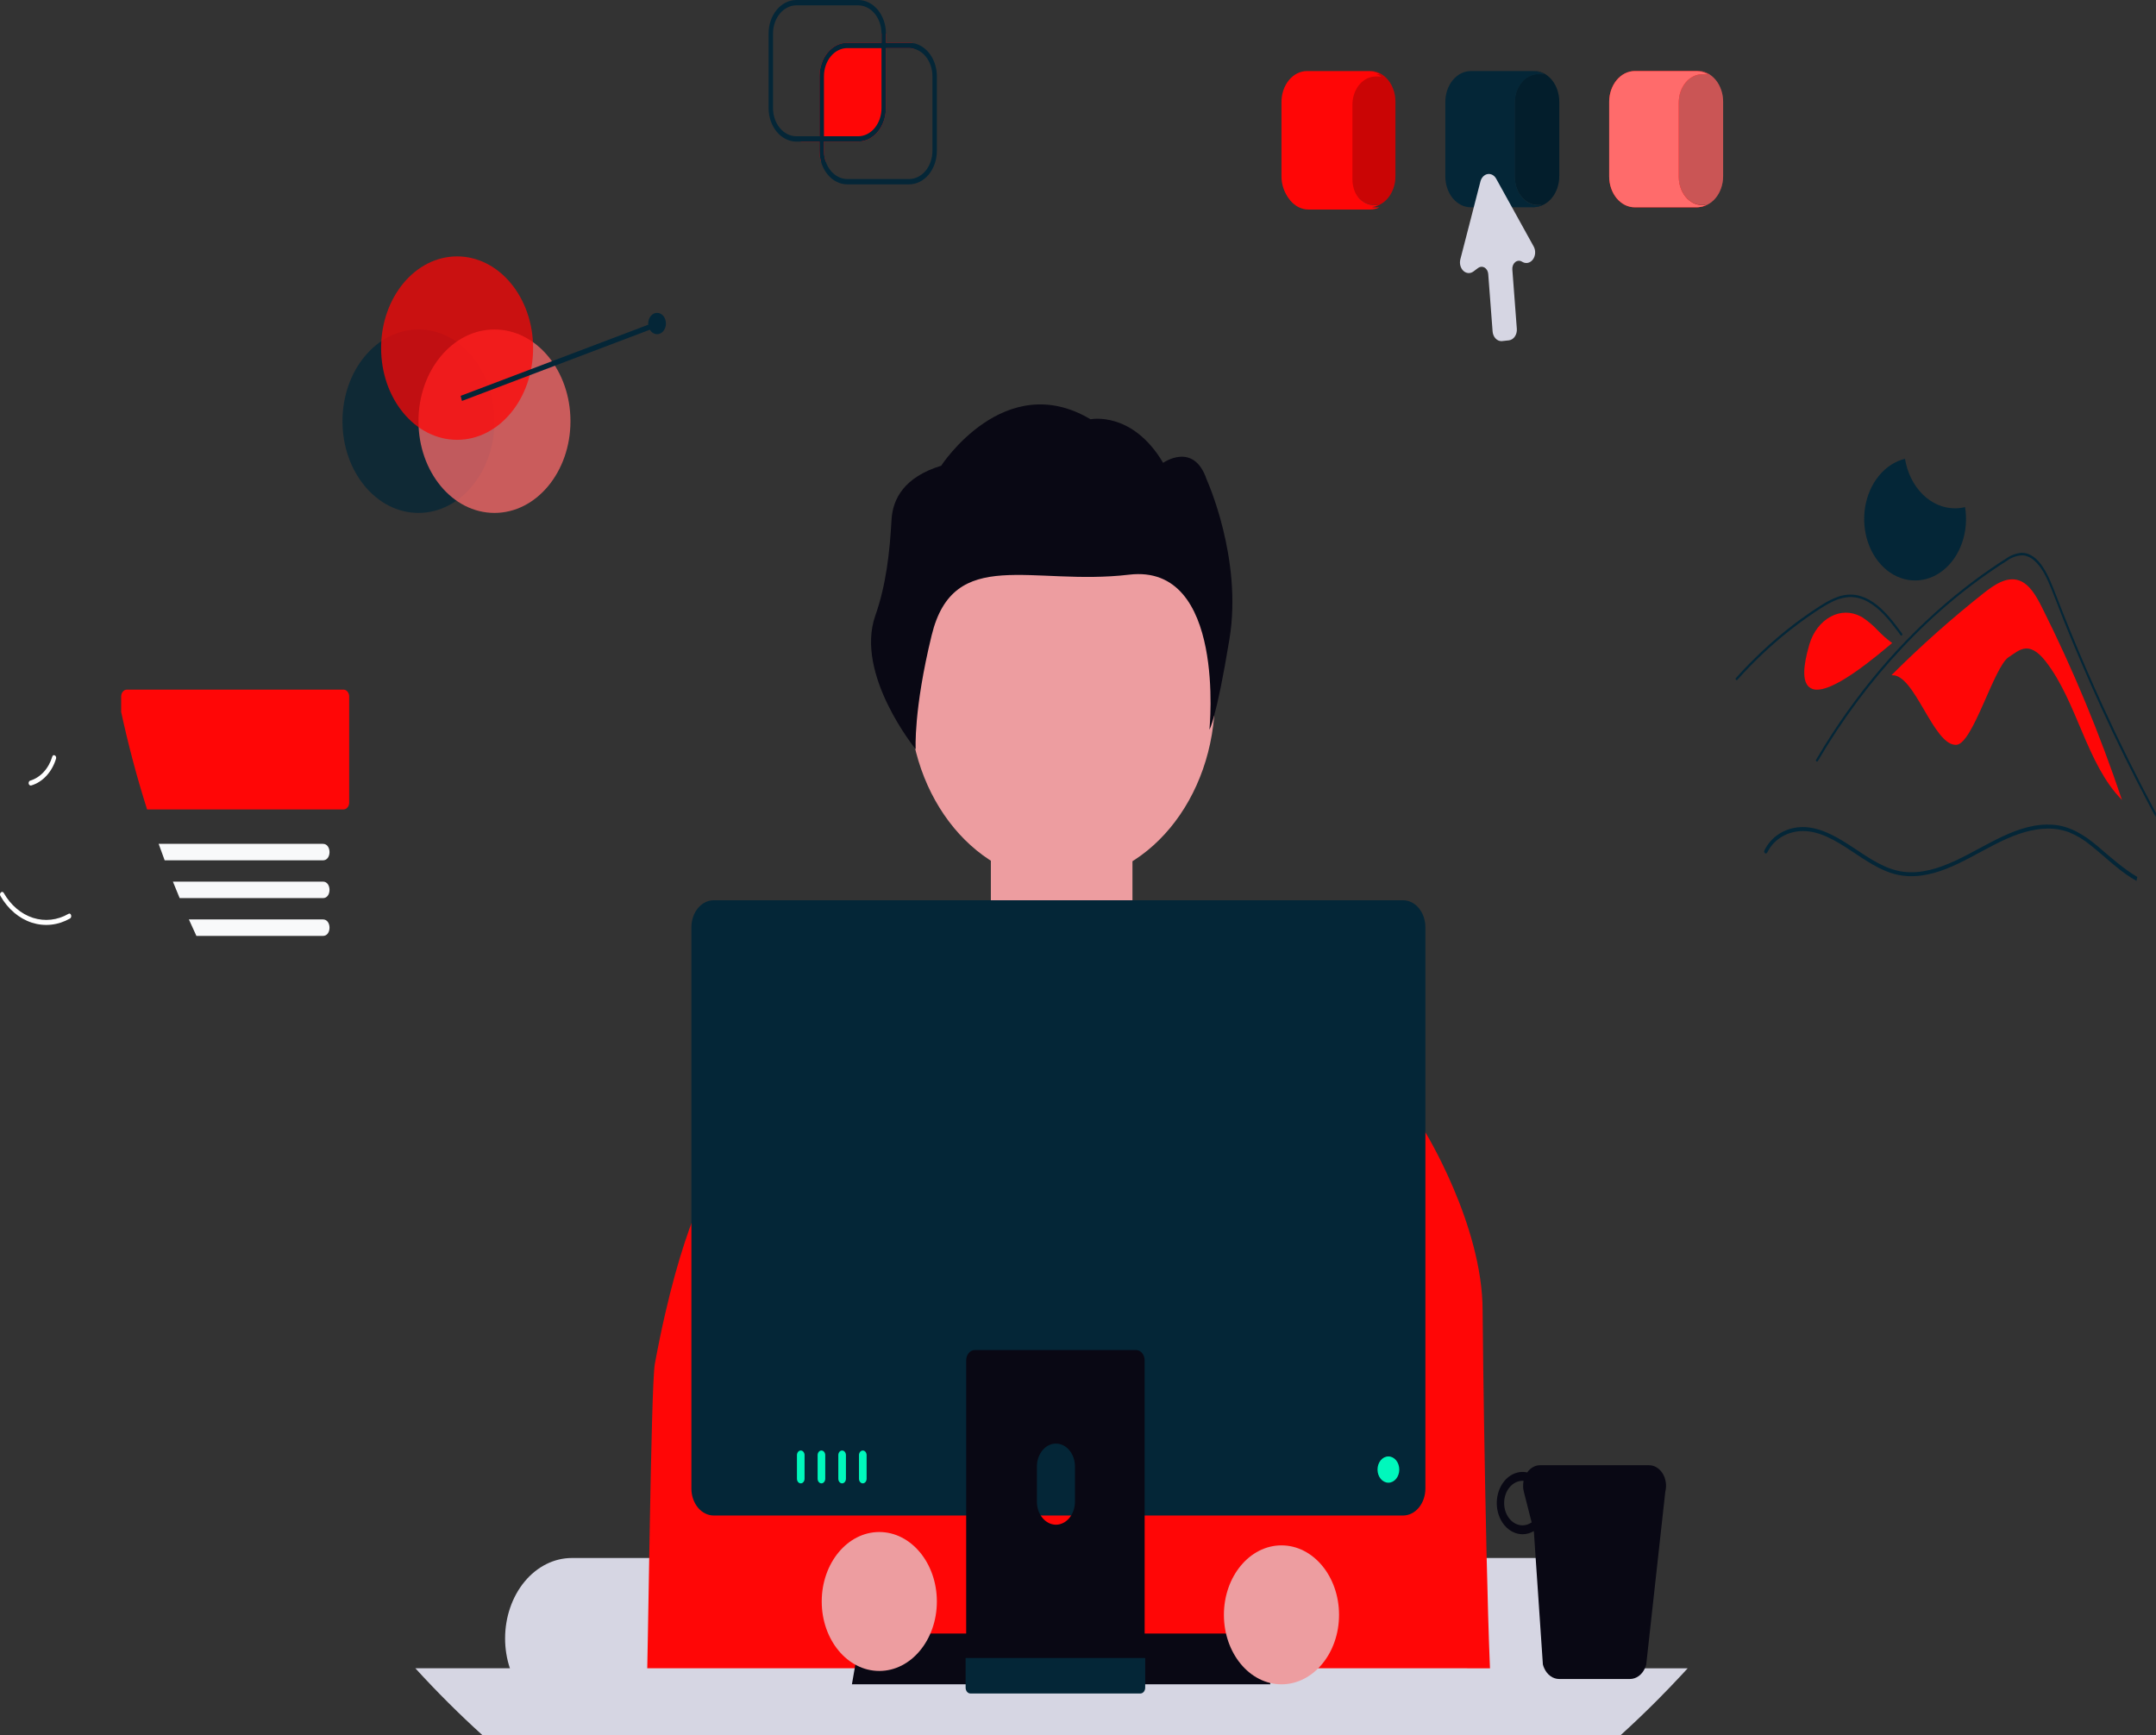 <svg width="661" height="532" viewBox="0 0 661 532" fill="none" xmlns="http://www.w3.org/2000/svg">
<rect x="0" y="0" width="661" height="532" fill="#333333" stroke="none"/>
<g clip-path="url(#clip0_171_193)">
<path d="M21.466 281.623C17.804 283.711 13.647 284.159 9.736 282.889C5.825 281.619 2.416 278.712 0.117 274.688C-0.345 273.872 0.683 272.965 1.147 273.783C3.281 277.535 6.457 280.242 10.101 281.416C13.745 282.59 17.616 282.154 21.017 280.185C21.756 279.758 22.201 281.199 21.466 281.624V281.623Z" fill="white"/>
<path d="M9.191 239.374C10.746 238.923 12.185 238.013 13.377 236.725C14.57 235.437 15.479 233.812 16.023 231.996C16.299 231.063 17.458 231.703 17.179 232.629C16.571 234.634 15.566 236.428 14.251 237.855C12.936 239.282 11.351 240.299 9.636 240.817C9.477 240.881 9.305 240.871 9.153 240.788C9 240.705 8.88 240.555 8.815 240.369C8.786 240.274 8.772 240.173 8.775 240.072C8.778 239.97 8.797 239.87 8.832 239.778C8.867 239.685 8.917 239.602 8.978 239.533C9.04 239.464 9.112 239.41 9.191 239.374Z" fill="white"/>
<path d="M473.278 477.706H175.274C169.86 477.714 164.67 480.313 160.842 484.933C157.014 489.553 154.861 495.816 154.855 502.35C154.852 505.492 155.352 508.605 156.327 511.518C157.843 516.087 160.458 520.004 163.835 522.763C167.212 525.523 171.196 526.999 175.274 527.002H473.278C476.843 527.001 480.345 525.873 483.437 523.731C486.528 521.59 489.102 518.508 490.901 514.794C491.413 513.744 491.858 512.649 492.232 511.517C493.207 508.604 493.707 505.491 493.705 502.349C493.697 495.815 491.542 489.551 487.713 484.931C483.884 480.311 478.693 477.712 473.279 477.705L473.278 477.706Z" fill="#D6D6E3"/>
<path d="M347.195 253.188H303.786V314.769H347.195V253.188Z" fill="#ED9DA0"/>
<path d="M318.983 213.441H323.521C325.727 213.442 327.843 214.5 329.403 216.383C330.962 218.266 331.839 220.82 331.839 223.483H310.663C310.663 220.82 311.54 218.266 313.1 216.382C314.66 214.499 316.777 213.441 318.983 213.441Z" fill="#D6D6E3"/>
<path d="M325.615 270.406C351.502 270.406 372.487 245.079 372.487 213.837C372.487 182.595 351.502 157.268 325.615 157.268C299.729 157.268 278.743 182.595 278.743 213.837C278.743 245.079 299.729 270.406 325.615 270.406Z" fill="#ED9DA0"/>
<path d="M273.328 159.416C273.682 152.919 277.242 146.272 288.551 142.798C288.551 142.798 307.96 112.845 334.334 128.553C334.334 128.553 347.12 125.897 356.602 141.913C356.602 141.913 366.002 135.222 369.968 147.082C369.968 147.082 380.992 171.273 376.934 195.949C372.875 220.625 370.797 223.704 370.797 223.704C370.797 223.704 375.97 172.663 346.172 176.202C316.373 179.742 292.383 167.094 285.634 194.785C280.03 217.778 280.737 229.72 280.737 229.72C280.737 229.72 261.998 206.782 268.37 188.72C271.629 179.478 272.781 169.434 273.328 159.416Z" fill="#090814"/>
<path d="M198.151 522.987H457.414C455.68 499.119 454.549 407.882 454.549 401.877C454.549 375.392 436.593 346.49 436.593 346.49L430.165 342.202L376.489 321.991L362.598 300.213C361.143 297.926 359.269 296.077 357.122 294.812C354.976 293.547 352.615 292.901 350.227 292.922L306.347 293.321C302.484 293.356 298.772 295.131 295.938 298.298L268.765 328.72L228.915 351.687L228.847 351.605L228.434 351.979L222.519 357.12L218.719 360.438C218.719 360.438 208.732 374.889 200.755 418.233C199.555 424.753 198.713 509.143 198.151 522.987Z" fill="#FF0606"/>
<path d="M517.423 511.518C516.798 512.206 516.167 512.886 515.536 513.566C513.146 516.13 510.723 518.651 508.266 521.127C504.553 524.863 500.762 528.485 496.895 531.995H147.876C140.771 525.555 133.926 518.728 127.341 511.513L517.423 511.518Z" fill="#D6D6E3"/>
<path d="M389.489 516.434H261.186L263.901 500.868H386.771L389.489 516.434Z" fill="#090814"/>
<path d="M505.564 449.257H472.178C471.425 449.254 470.68 449.451 469.996 449.833C469.312 450.215 468.706 450.774 468.22 451.469C467.755 451.361 467.282 451.306 466.808 451.306C464.708 451.306 462.694 452.313 461.209 454.105C459.724 455.897 458.89 458.328 458.89 460.862C458.89 463.397 459.724 465.828 461.209 467.62C462.694 469.412 464.708 470.419 466.808 470.419C468.003 470.419 469.183 470.088 470.256 469.453L470.813 477.711L473.027 510.351C473.132 510.758 473.273 511.151 473.447 511.522C473.894 512.514 474.555 513.341 475.359 513.918C476.163 514.494 477.08 514.799 478.016 514.8H499.727C500.663 514.798 501.581 514.493 502.386 513.917C503.191 513.34 503.853 512.513 504.302 511.522C504.472 511.149 504.61 510.757 504.715 510.351L510.554 457.408C510.794 456.465 510.847 455.468 510.71 454.497C510.572 453.525 510.248 452.606 509.763 451.813C509.277 451.02 508.644 450.375 507.915 449.931C507.186 449.487 506.38 449.256 505.564 449.256V449.257ZM466.809 467.691C465.308 467.691 463.869 466.972 462.808 465.691C461.746 464.41 461.15 462.673 461.15 460.861C461.15 459.05 461.746 457.313 462.808 456.032C463.869 454.751 465.308 454.032 466.809 454.032C466.911 454.032 467.006 454.065 467.108 454.073C466.885 455.172 466.914 456.325 467.191 457.407L469.58 466.779C468.738 467.369 467.783 467.683 466.81 467.688L466.809 467.691Z" fill="#090814"/>
<path d="M430.158 276.031H218.822C217.006 276.034 215.265 276.905 213.98 278.455C212.696 280.005 211.974 282.106 211.972 284.298V456.412C211.974 458.603 212.696 460.704 213.98 462.254C215.265 463.804 217.006 464.676 218.822 464.678H430.158C431.974 464.676 433.715 463.804 434.999 462.254C436.283 460.704 437.005 458.603 437.007 456.412V284.298C437.005 282.106 436.283 280.005 434.999 278.455C433.715 276.905 431.974 276.034 430.158 276.031Z" fill="#042637"/>
<path d="M348.29 413.941H298.85C298.504 413.942 298.161 414.025 297.841 414.186C297.521 414.347 297.23 414.582 296.986 414.878C296.741 415.174 296.547 415.526 296.416 415.913C296.284 416.299 296.216 416.714 296.217 417.132V511.391H350.931V417.128C350.932 416.709 350.864 416.294 350.731 415.906C350.599 415.519 350.404 415.167 350.158 414.871C349.913 414.574 349.621 414.339 349.3 414.179C348.979 414.019 348.635 413.937 348.288 413.938L348.29 413.941ZM323.737 467.498C322.191 467.489 320.71 466.744 319.616 465.424C318.523 464.105 317.906 462.318 317.899 460.452V449.584C317.917 447.73 318.54 445.959 319.633 444.656C320.726 443.352 322.2 442.622 323.736 442.622C325.273 442.622 326.747 443.352 327.84 444.656C328.933 445.959 329.556 447.73 329.574 449.584V460.452C329.567 462.318 328.95 464.105 327.856 465.424C326.763 466.744 325.282 467.489 323.736 467.498H323.737Z" fill="#090814"/>
<path d="M296.047 508.371V517.465C296.048 517.936 296.203 518.388 296.479 518.721C296.755 519.054 297.129 519.242 297.52 519.243H349.63C350.02 519.24 350.394 519.052 350.67 518.72C350.945 518.387 351.101 517.936 351.103 517.465V508.371H296.047Z" fill="#042637"/>
<path d="M425.665 454.614C427.507 454.614 429.001 452.811 429.001 450.587C429.001 448.363 427.507 446.56 425.665 446.56C423.822 446.56 422.328 448.363 422.328 450.587C422.328 452.811 423.822 454.614 425.665 454.614Z" fill="#00F8BC"/>
<path d="M245.501 444.746C245.191 444.746 244.894 444.895 244.675 445.159C244.456 445.423 244.333 445.781 244.333 446.155V453.405C244.333 453.779 244.456 454.138 244.675 454.402C244.894 454.666 245.191 454.815 245.501 454.815C245.811 454.815 246.108 454.666 246.327 454.402C246.546 454.138 246.669 453.779 246.669 453.405V446.155C246.669 445.781 246.546 445.423 246.327 445.159C246.108 444.895 245.811 444.746 245.502 444.746H245.501Z" fill="#00F8BC"/>
<path d="M251.84 444.746C251.531 444.746 251.234 444.895 251.015 445.159C250.796 445.423 250.673 445.781 250.673 446.155V453.405C250.673 453.779 250.796 454.138 251.015 454.402C251.234 454.666 251.531 454.815 251.841 454.815C252.151 454.815 252.448 454.666 252.667 454.402C252.886 454.138 253.009 453.779 253.009 453.405V446.155C253.009 445.781 252.886 445.423 252.667 445.159C252.448 444.895 252.15 444.746 251.84 444.746Z" fill="#00F8BC"/>
<path d="M258.183 444.746C257.874 444.746 257.577 444.895 257.358 445.159C257.139 445.423 257.016 445.781 257.016 446.155V453.405C257.016 453.779 257.139 454.138 257.358 454.402C257.577 454.666 257.874 454.815 258.184 454.815C258.494 454.815 258.791 454.666 259.01 454.402C259.229 454.138 259.352 453.779 259.352 453.405V446.155C259.352 445.97 259.321 445.787 259.263 445.616C259.204 445.445 259.118 445.289 259.009 445.158C258.901 445.028 258.772 444.924 258.63 444.853C258.489 444.782 258.337 444.746 258.183 444.746Z" fill="#00F8BC"/>
<path d="M264.521 444.746C264.212 444.746 263.915 444.895 263.696 445.159C263.477 445.423 263.354 445.781 263.354 446.155V453.405C263.354 453.779 263.477 454.138 263.696 454.402C263.915 454.666 264.212 454.815 264.522 454.815C264.832 454.815 265.129 454.666 265.348 454.402C265.567 454.138 265.69 453.779 265.69 453.405V446.155C265.69 445.781 265.567 445.423 265.348 445.159C265.129 444.895 264.831 444.746 264.521 444.746Z" fill="#00F8BC"/>
<path d="M269.58 512.336C279.327 512.336 287.229 502.799 287.229 491.035C287.229 479.271 279.327 469.734 269.58 469.734C259.832 469.734 251.93 479.271 251.93 491.035C251.93 502.799 259.832 512.336 269.58 512.336Z" fill="#ED9DA0"/>
<path d="M392.883 516.433C402.63 516.433 410.532 506.896 410.532 495.132C410.532 483.368 402.63 473.831 392.883 473.831C383.135 473.831 375.234 483.368 375.234 495.132C375.234 506.896 383.135 516.433 392.883 516.433Z" fill="#ED9DA0"/>
<path d="M626.086 186.313C624.342 182.832 622.275 179.115 619.038 177.978C615.29 176.662 611.438 179.274 608.174 181.858C598.408 189.576 589.003 197.94 580.003 206.911L580.013 207.047C587.021 206.464 592.838 228.954 599.846 228.371C604.909 227.949 611.339 204.397 615.813 201.505C617.511 200.409 619.166 198.943 621.09 198.841C623.481 198.715 625.566 200.73 627.204 202.834C636.893 215.288 639.697 234.33 650.568 245.271C643.713 224.868 635.528 205.155 626.09 186.314L626.086 186.313Z" fill="#FF0606"/>
<path d="M644.735 216.559C649.847 227.701 655.268 238.622 661 249.321V249.329C660.966 249.706 660.917 250.083 660.871 250.46C660.179 249.182 659.493 247.898 658.814 246.609C653.668 236.868 648.778 226.941 644.144 216.829C641.945 212.02 639.8 207.172 637.709 202.287C636.093 198.502 634.511 194.695 632.964 190.866C632.522 189.769 632.094 188.672 631.667 187.564C630.663 184.972 629.671 182.37 628.611 179.814C627.402 176.898 625.929 173.85 623.709 171.892C622.699 170.963 621.491 170.4 620.225 170.27C618.444 170.283 616.699 170.886 615.182 172.015C603.699 179.299 592.98 188.219 583.256 198.584C573.522 208.908 564.82 220.569 557.328 233.331C557.098 233.724 556.554 233.347 556.785 232.946C557.702 231.39 558.625 229.855 559.575 228.334C571.354 209.43 585.796 193.173 602.241 180.307C605.004 178.144 607.821 176.084 610.692 174.125C612.138 173.134 613.591 172.159 615.07 171.242C616.487 170.24 618.076 169.645 619.713 169.505C625.347 169.398 628.267 177.099 630.27 182.278C630.894 183.909 631.53 185.537 632.177 187.164C634.614 193.308 637.146 199.404 639.773 205.45C641.391 209.172 643.045 212.875 644.735 216.559Z" fill="#042637"/>
<path d="M582.705 194.781C582.375 194.34 582.052 193.9 581.723 193.459C579.125 189.993 576.338 186.566 572.771 184.578C571.07 183.6 569.214 183.081 567.33 183.055C565.386 183.12 563.47 183.624 561.68 184.542C560.829 184.952 559.998 185.417 559.179 185.913C558.243 186.481 557.323 187.087 556.408 187.699C554.69 188.847 552.994 190.043 551.321 191.289C547.992 193.772 544.767 196.445 541.646 199.308C540.028 200.792 538.444 202.325 536.892 203.907C535.45 205.377 534.036 206.886 532.652 208.434C532.356 208.764 531.914 208.235 532.21 207.901C532.575 207.491 532.943 207.083 533.312 206.68C534.355 205.543 535.414 204.428 536.49 203.334C538.452 201.336 540.464 199.415 542.527 197.572C545.736 194.704 549.055 192.03 552.484 189.551C554.198 188.313 555.935 187.128 557.696 185.994C558.228 185.652 558.765 185.317 559.309 184.997C560.544 184.245 561.826 183.615 563.145 183.112C565.013 182.383 566.989 182.149 568.938 182.425C570.821 182.756 572.634 183.513 574.283 184.657C577.786 187.02 580.503 190.673 583.146 194.238C583.414 194.607 582.974 195.143 582.705 194.781Z" fill="#042637"/>
<path d="M557.075 211.462C556.185 211.515 555.306 211.212 554.574 210.598C552.636 208.826 552.686 204.569 554.729 197.584C555.285 195.692 556.157 193.957 557.29 192.487C558.423 191.017 559.794 189.843 561.318 189.038C562.747 188.267 564.292 187.863 565.856 187.852C567.421 187.841 568.97 188.222 570.406 188.973C570.656 189.106 570.904 189.247 571.149 189.396C572.811 190.518 574.368 191.851 575.795 193.373C577.007 194.643 578.301 195.796 579.663 196.822L580.119 197.144L579.687 197.511C568.684 206.849 561.229 211.462 557.075 211.462Z" fill="#FF0606"/>
<path d="M599.362 155.859C595.746 155.859 592.242 154.344 589.449 151.574C586.655 148.803 584.745 144.949 584.044 140.668C581.021 141.407 578.246 143.21 576.071 145.85C573.896 148.49 572.417 151.849 571.822 155.502C571.227 159.155 571.542 162.939 572.727 166.377C573.912 169.814 575.914 172.751 578.481 174.816C581.048 176.882 584.064 177.983 587.149 177.982C590.234 177.98 593.25 176.875 595.815 174.807C598.38 172.739 600.381 169.801 601.563 166.362C602.746 162.923 603.058 159.139 602.46 155.486C601.44 155.734 600.402 155.859 599.362 155.859Z" fill="#042637"/>
<path opacity="0.74" d="M128.297 157.267C141.165 157.267 151.596 144.677 151.596 129.147C151.596 113.617 141.165 101.027 128.297 101.027C115.429 101.027 104.998 113.617 104.998 129.147C104.998 144.677 115.429 157.267 128.297 157.267Z" fill="#042637"/>
<path opacity="0.74" d="M151.596 157.267C164.464 157.267 174.896 144.677 174.896 129.147C174.896 113.617 164.464 101.027 151.596 101.027C138.728 101.027 128.297 113.617 128.297 129.147C128.297 144.677 138.728 157.267 151.596 157.267Z" fill="#FF6B6B"/>
<path opacity="0.74" d="M140.144 134.855C153.011 134.855 163.443 122.265 163.443 106.735C163.443 91.205 153.011 78.615 140.144 78.615C127.276 78.615 116.844 91.205 116.844 106.735C116.844 122.265 127.276 134.855 140.144 134.855Z" fill="#FF0606"/>
<path d="M201.07 98.678L141.223 121.37L141.629 122.933L201.477 100.241L201.07 98.678Z" fill="#042637"/>
<path d="M520.45 21.71H520.063C521.268 21.711 522.455 22.05 523.533 22.7H521.772C519.876 22.703 518.057 23.613 516.716 25.232C515.375 26.851 514.62 29.045 514.618 31.334V54.21C514.62 56.499 515.375 58.694 516.716 60.312C518.057 61.931 519.876 62.841 521.772 62.844H522.894C521.992 63.271 521.033 63.491 520.064 63.492H520.451C522.527 63.489 524.518 62.492 525.987 60.72C527.455 58.948 528.281 56.545 528.284 54.038V31.164C528.281 28.657 527.455 26.255 525.987 24.482C524.518 22.71 522.527 21.713 520.45 21.71Z" fill="#FF6B6B"/>
<path opacity="0.21" d="M520.45 21.71H520.063C521.268 21.711 522.455 22.05 523.533 22.7H521.772C519.876 22.703 518.057 23.613 516.716 25.232C515.375 26.851 514.62 29.045 514.618 31.334V54.21C514.62 56.499 515.375 58.694 516.716 60.312C518.057 61.931 519.876 62.841 521.772 62.844H522.894C521.992 63.271 521.033 63.491 520.064 63.492H520.451C522.527 63.489 524.518 62.492 525.987 60.72C527.455 58.948 528.281 56.545 528.284 54.038V31.164C528.281 28.657 527.455 26.255 525.987 24.482C524.518 22.71 522.527 21.713 520.45 21.71Z" fill="black"/>
<path d="M521.847 62.916C519.95 62.914 518.132 62.003 516.79 60.384C515.449 58.766 514.695 56.571 514.692 54.282V31.407C514.695 29.117 515.449 26.923 516.79 25.304C518.132 23.686 519.95 22.775 521.847 22.772H523.607C522.53 22.122 521.342 21.783 520.137 21.782H501.185C499.108 21.785 497.117 22.782 495.649 24.554C494.18 26.327 493.354 28.73 493.352 31.236V54.111C493.354 56.618 494.18 59.021 495.649 60.793C497.117 62.566 499.108 63.562 501.185 63.565H520.139C521.108 63.564 522.068 63.344 522.969 62.917L521.847 62.916Z" fill="#FF0606"/>
<path d="M521.847 62.916C519.95 62.914 518.132 62.003 516.79 60.384C515.449 58.766 514.695 56.571 514.692 54.282V31.407C514.695 29.117 515.449 26.923 516.79 25.304C518.132 23.686 519.95 22.775 521.847 22.772H523.607C522.53 22.122 521.342 21.783 520.137 21.782H501.185C499.108 21.785 497.117 22.782 495.649 24.554C494.18 26.327 493.354 28.73 493.352 31.236V54.111C493.354 56.618 494.18 59.021 495.649 60.793C497.117 62.566 499.108 63.562 501.185 63.565H520.139C521.108 63.564 522.068 63.344 522.969 62.917L521.847 62.916Z" fill="#FF6B6B"/>
<path d="M201.451 102.474C202.95 102.474 204.166 101.007 204.166 99.197C204.166 97.387 202.95 95.92 201.451 95.92C199.951 95.92 198.735 97.387 198.735 99.197C198.735 101.007 199.951 102.474 201.451 102.474Z" fill="#042637"/>
<path d="M643.093 259.447C647.07 262.831 650.892 266.28 655.264 268.885C655.181 269.284 655.095 269.696 655.016 270.098C654.48 269.799 653.957 269.475 653.434 269.148C649.001 266.346 645.186 262.536 641.025 259.226C638.962 257.505 636.71 256.143 634.333 255.179C631.855 254.28 629.265 253.914 626.682 254.097C615.909 254.736 606.677 262.495 596.664 266.403C591.763 268.32 586.549 269.344 581.438 268.139C576.326 266.935 571.784 263.658 567.27 260.693C562.818 257.759 557.963 254.81 552.764 254.81C548.528 254.818 544.074 256.866 541.807 261.391C541.739 261.531 541.627 261.632 541.497 261.673C541.367 261.714 541.228 261.69 541.112 261.608C540.996 261.525 540.912 261.391 540.878 261.233C540.844 261.076 540.863 260.909 540.932 260.768C541.439 259.738 542.063 258.799 542.785 257.977C545.745 254.593 550.096 253.258 554.094 253.65C559.267 254.158 563.985 257.108 568.458 260.073C573.204 263.219 578.064 266.603 583.549 267.291C588.966 267.979 594.329 266.267 599.352 263.965C609.08 259.5 618.679 252.061 629.499 252.888C634.6 253.279 638.972 255.949 643.093 259.447Z" fill="#042637"/>
<path d="M280.102 13.247V14.91C279.646 14.802 279.183 14.747 278.718 14.747H271.613V33.148C271.611 35.871 270.714 38.482 269.118 40.407C267.523 42.332 265.36 43.415 263.104 43.418H252.609V46.252C252.609 47.389 252.796 48.514 253.159 49.563H251.707C251.403 48.498 251.249 47.379 251.251 46.252V43.418H245.481V41.78H251.251V23.382C251.254 20.659 252.151 18.049 253.746 16.123C255.341 14.198 257.504 13.115 259.76 13.113H270.252V10.241H271.61V13.109H278.714C279.178 13.109 279.641 13.156 280.099 13.248L280.102 13.247Z" fill="#FF0606"/>
<path d="M263.104 -0.001H244.151C241.895 0.002 239.732 1.084 238.136 3.01C236.541 4.935 235.644 7.546 235.642 10.269V33.143C235.644 35.866 236.541 38.476 238.136 40.401C239.732 42.327 241.895 43.41 244.151 43.412H263.104C265.36 43.41 267.523 42.327 269.118 40.401C270.714 38.476 271.611 35.866 271.613 33.143V10.241C271.605 7.523 270.705 4.919 269.11 3C267.516 1.08 265.356 0.001 263.104 -0.001ZM270.259 33.147C270.257 35.436 269.502 37.631 268.161 39.25C266.819 40.868 265.001 41.779 263.104 41.782H244.151C242.254 41.779 240.435 40.868 239.094 39.25C237.753 37.631 236.998 35.436 236.996 33.147V10.274C236.998 7.984 237.753 5.79 239.094 4.171C240.436 2.552 242.254 1.641 244.151 1.638H263.104C264.996 1.641 266.811 2.547 268.151 4.159C269.492 5.77 270.25 7.957 270.259 10.241V33.147Z" fill="#042637"/>
<path d="M251.252 41.782V43.42H252.61V41.782H251.252ZM251.252 41.782V43.42H252.61V41.782H251.252ZM280.103 13.247C279.646 13.155 279.182 13.108 278.719 13.107H259.765C257.509 13.11 255.345 14.193 253.75 16.118C252.155 18.044 251.258 20.654 251.255 23.377V46.251C251.253 47.377 251.407 48.496 251.711 49.561C252.284 51.592 253.369 53.355 254.814 54.604C256.259 55.853 257.991 56.525 259.769 56.526H278.721C280.977 56.523 283.14 55.44 284.735 53.515C286.331 51.59 287.228 48.979 287.23 46.256V23.382C287.23 20.947 286.514 18.591 285.208 16.735C283.903 14.878 282.093 13.642 280.102 13.247H280.103ZM285.874 46.256C285.871 48.545 285.117 50.74 283.775 52.359C282.434 53.978 280.615 54.889 278.719 54.892H259.765C257.868 54.888 256.049 53.978 254.708 52.359C253.367 50.74 252.612 48.545 252.61 46.256V23.382C252.612 21.093 253.367 18.898 254.708 17.279C256.049 15.66 257.868 14.749 259.765 14.746H278.721C280.618 14.747 282.438 15.657 283.78 17.277C285.121 18.896 285.875 21.092 285.876 23.382L285.874 46.256ZM251.253 41.782V43.42H252.61V41.782H251.253Z" fill="#042637"/>
<path d="M105.315 211.445H38.894C38.432 211.446 37.988 211.667 37.661 212.061C37.333 212.455 37.148 212.989 37.147 213.547V218.299C39.338 228.428 41.991 238.403 45.093 248.179H105.312C105.541 248.18 105.768 248.126 105.979 248.02C106.19 247.914 106.382 247.76 106.544 247.564C106.706 247.369 106.834 247.137 106.922 246.882C107.009 246.627 107.054 246.354 107.054 246.078V213.549C107.054 212.992 106.871 212.458 106.545 212.063C106.219 211.669 105.776 211.447 105.315 211.445Z" fill="#FF0606"/>
<path d="M98.987 258.732H48.641C49.24 260.427 49.85 262.111 50.483 263.787H98.986C101.72 263.835 101.692 258.685 98.987 258.732Z" fill="#F8F9FA"/>
<path d="M98.987 270.316H53.009C53.681 272.012 54.372 273.697 55.081 275.372H98.987C101.719 275.419 101.691 270.275 98.987 270.316Z" fill="#F8F9FA"/>
<path d="M98.987 281.908H57.909C58.659 283.603 59.433 285.287 60.217 286.963H98.987C101.72 287.009 101.692 281.86 98.987 281.908Z" fill="#F8F9FA"/>
<path d="M470.215 21.71H469.829C471.033 21.711 472.221 22.05 473.298 22.7H471.536C469.639 22.702 467.821 23.613 466.479 25.232C465.138 26.85 464.383 29.045 464.381 31.334V54.21C464.383 56.499 465.138 58.694 466.479 60.312C467.82 61.931 469.639 62.841 471.536 62.844H472.66C471.758 63.271 470.798 63.491 469.83 63.492H470.216C472.293 63.489 474.284 62.492 475.753 60.72C477.221 58.948 478.047 56.545 478.05 54.038V31.164C478.047 28.657 477.221 26.255 475.753 24.482C474.284 22.71 472.292 21.713 470.215 21.71Z" fill="#042637"/>
<path opacity="0.21" d="M470.215 21.71H469.829C471.033 21.711 472.221 22.05 473.298 22.7H471.536C469.639 22.702 467.821 23.613 466.479 25.232C465.138 26.85 464.383 29.045 464.381 31.334V54.21C464.383 56.499 465.138 58.694 466.479 60.312C467.82 61.931 469.639 62.841 471.536 62.844H472.66C471.758 63.271 470.798 63.491 469.83 63.492H470.216C472.293 63.489 474.284 62.492 475.753 60.72C477.221 58.948 478.047 56.545 478.05 54.038V31.164C478.047 28.657 477.221 26.255 475.753 24.482C474.284 22.71 472.292 21.713 470.215 21.71Z" fill="black"/>
<path d="M419.982 21.71H419.595C420.8 21.711 421.987 22.05 423.065 22.7H421.304C419.408 22.703 417.589 23.613 416.248 25.232C414.907 26.851 414.152 29.045 414.15 31.334V54.21C414.152 56.499 414.907 58.694 416.248 60.312C417.589 61.931 419.408 62.841 421.304 62.844H422.426C421.524 63.271 420.564 63.491 419.596 63.492H419.982C422.059 63.489 424.05 62.492 425.519 60.72C426.987 58.948 427.813 56.545 427.816 54.038V31.164C427.813 28.657 426.987 26.255 425.519 24.482C424.05 22.71 422.058 21.713 419.982 21.71Z" fill="#FF0606"/>
<path opacity="0.21" d="M419.982 21.71H419.595C420.8 21.711 421.987 22.05 423.065 22.7H421.304C419.408 22.703 417.589 23.613 416.248 25.232C414.907 26.851 414.152 29.045 414.15 31.334V54.21C414.152 56.499 414.907 58.694 416.248 60.312C417.589 61.931 419.408 62.841 421.304 62.844H422.426C421.524 63.271 420.564 63.491 419.596 63.492H419.982C422.059 63.489 424.05 62.492 425.519 60.72C426.987 58.948 427.813 56.545 427.816 54.038V31.164C427.813 28.657 426.987 26.255 425.519 24.482C424.05 22.71 422.058 21.713 419.982 21.71Z" fill="black"/>
<path d="M421.379 62.916C419.482 62.914 417.663 62.003 416.322 60.384C414.981 58.766 414.227 56.571 414.224 54.282V31.407C414.227 29.117 414.981 26.923 416.322 25.304C417.663 23.686 419.482 22.775 421.379 22.772H423.139C422.062 22.122 420.874 21.783 419.669 21.782H400.717C398.64 21.785 396.649 22.782 395.181 24.554C393.712 26.327 392.886 28.73 392.884 31.236V54.111C392.886 56.618 393.712 59.021 395.181 60.793C396.649 62.566 398.64 63.562 400.717 63.565H419.671C420.64 63.564 421.6 63.344 422.501 62.917L421.379 62.916Z" fill="#FF0606"/>
<path d="M471.612 62.916C469.715 62.914 467.897 62.004 466.555 60.385C465.214 58.766 464.459 56.571 464.457 54.282V31.407C464.459 29.117 465.214 26.922 466.555 25.304C467.897 23.685 469.715 22.775 471.612 22.772H473.373C472.295 22.122 471.108 21.783 469.903 21.782H450.951C448.874 21.785 446.883 22.782 445.414 24.554C443.946 26.327 443.12 28.73 443.117 31.236V54.111C443.12 56.618 443.946 59.021 445.414 60.793C446.883 62.566 448.874 63.562 450.951 63.565H469.905C470.873 63.564 471.833 63.344 472.735 62.917L471.612 62.916Z" fill="#042637"/>
<path d="M470.2 75.567L463.562 63.565L458.708 54.791C458.425 54.278 458.027 53.873 457.561 53.622C457.095 53.371 456.579 53.285 456.074 53.373C455.569 53.462 455.095 53.721 454.707 54.121C454.319 54.521 454.033 55.046 453.882 55.634L451.838 63.565L447.724 79.499C447.561 80.134 447.563 80.814 447.729 81.448C447.895 82.081 448.217 82.639 448.652 83.046C449.087 83.453 449.615 83.689 450.165 83.725C450.715 83.76 451.26 83.592 451.729 83.243L453.189 82.153C453.482 81.935 453.818 81.81 454.162 81.792C454.507 81.773 454.85 81.861 455.159 82.047C455.468 82.234 455.732 82.512 455.927 82.856C456.121 83.2 456.24 83.598 456.271 84.013L457.609 101.628C457.671 102.437 457.981 103.189 458.478 103.737C458.975 104.286 459.623 104.591 460.297 104.594C460.379 104.594 460.462 104.586 460.545 104.578L462.595 104.357C462.949 104.318 463.292 104.195 463.607 103.996C463.921 103.797 464.2 103.524 464.427 103.195C464.654 102.865 464.825 102.485 464.93 102.076C465.035 101.666 465.072 101.236 465.039 100.809L463.661 82.621C463.628 82.194 463.689 81.764 463.838 81.374C463.987 80.984 464.218 80.649 464.509 80.401C464.799 80.154 465.138 80.003 465.493 79.964C465.847 79.925 466.203 79.999 466.526 80.179L466.825 80.343C467.36 80.64 467.96 80.718 468.536 80.566C469.111 80.413 469.629 80.037 470.011 79.497C470.393 78.956 470.618 78.279 470.652 77.569C470.686 76.86 470.527 76.156 470.199 75.566L470.2 75.567Z" fill="#D6D6E3"/>
<path d="M421.79 63.596C419.893 63.593 418.075 62.683 416.733 61.064C415.392 59.445 414.638 57.251 414.635 54.962V32.086C414.638 29.797 415.392 27.602 416.733 25.984C418.075 24.365 419.893 23.455 421.79 23.452H423.55C422.473 22.802 421.285 22.463 420.08 22.462H401.128C399.051 22.465 397.06 23.462 395.592 25.234C394.123 27.006 393.297 29.409 393.295 31.916V54.791C393.297 57.297 394.123 59.7 395.592 61.473C397.06 63.245 399.051 64.242 401.128 64.245H420.082C421.051 64.243 422.011 64.024 422.912 63.597L421.79 63.596Z" fill="#FF0606"/>
</g>
<defs>
<clipPath id="clip0_171_193">
<rect width="661" height="532" fill="white"/>
</clipPath>
</defs>
</svg>
